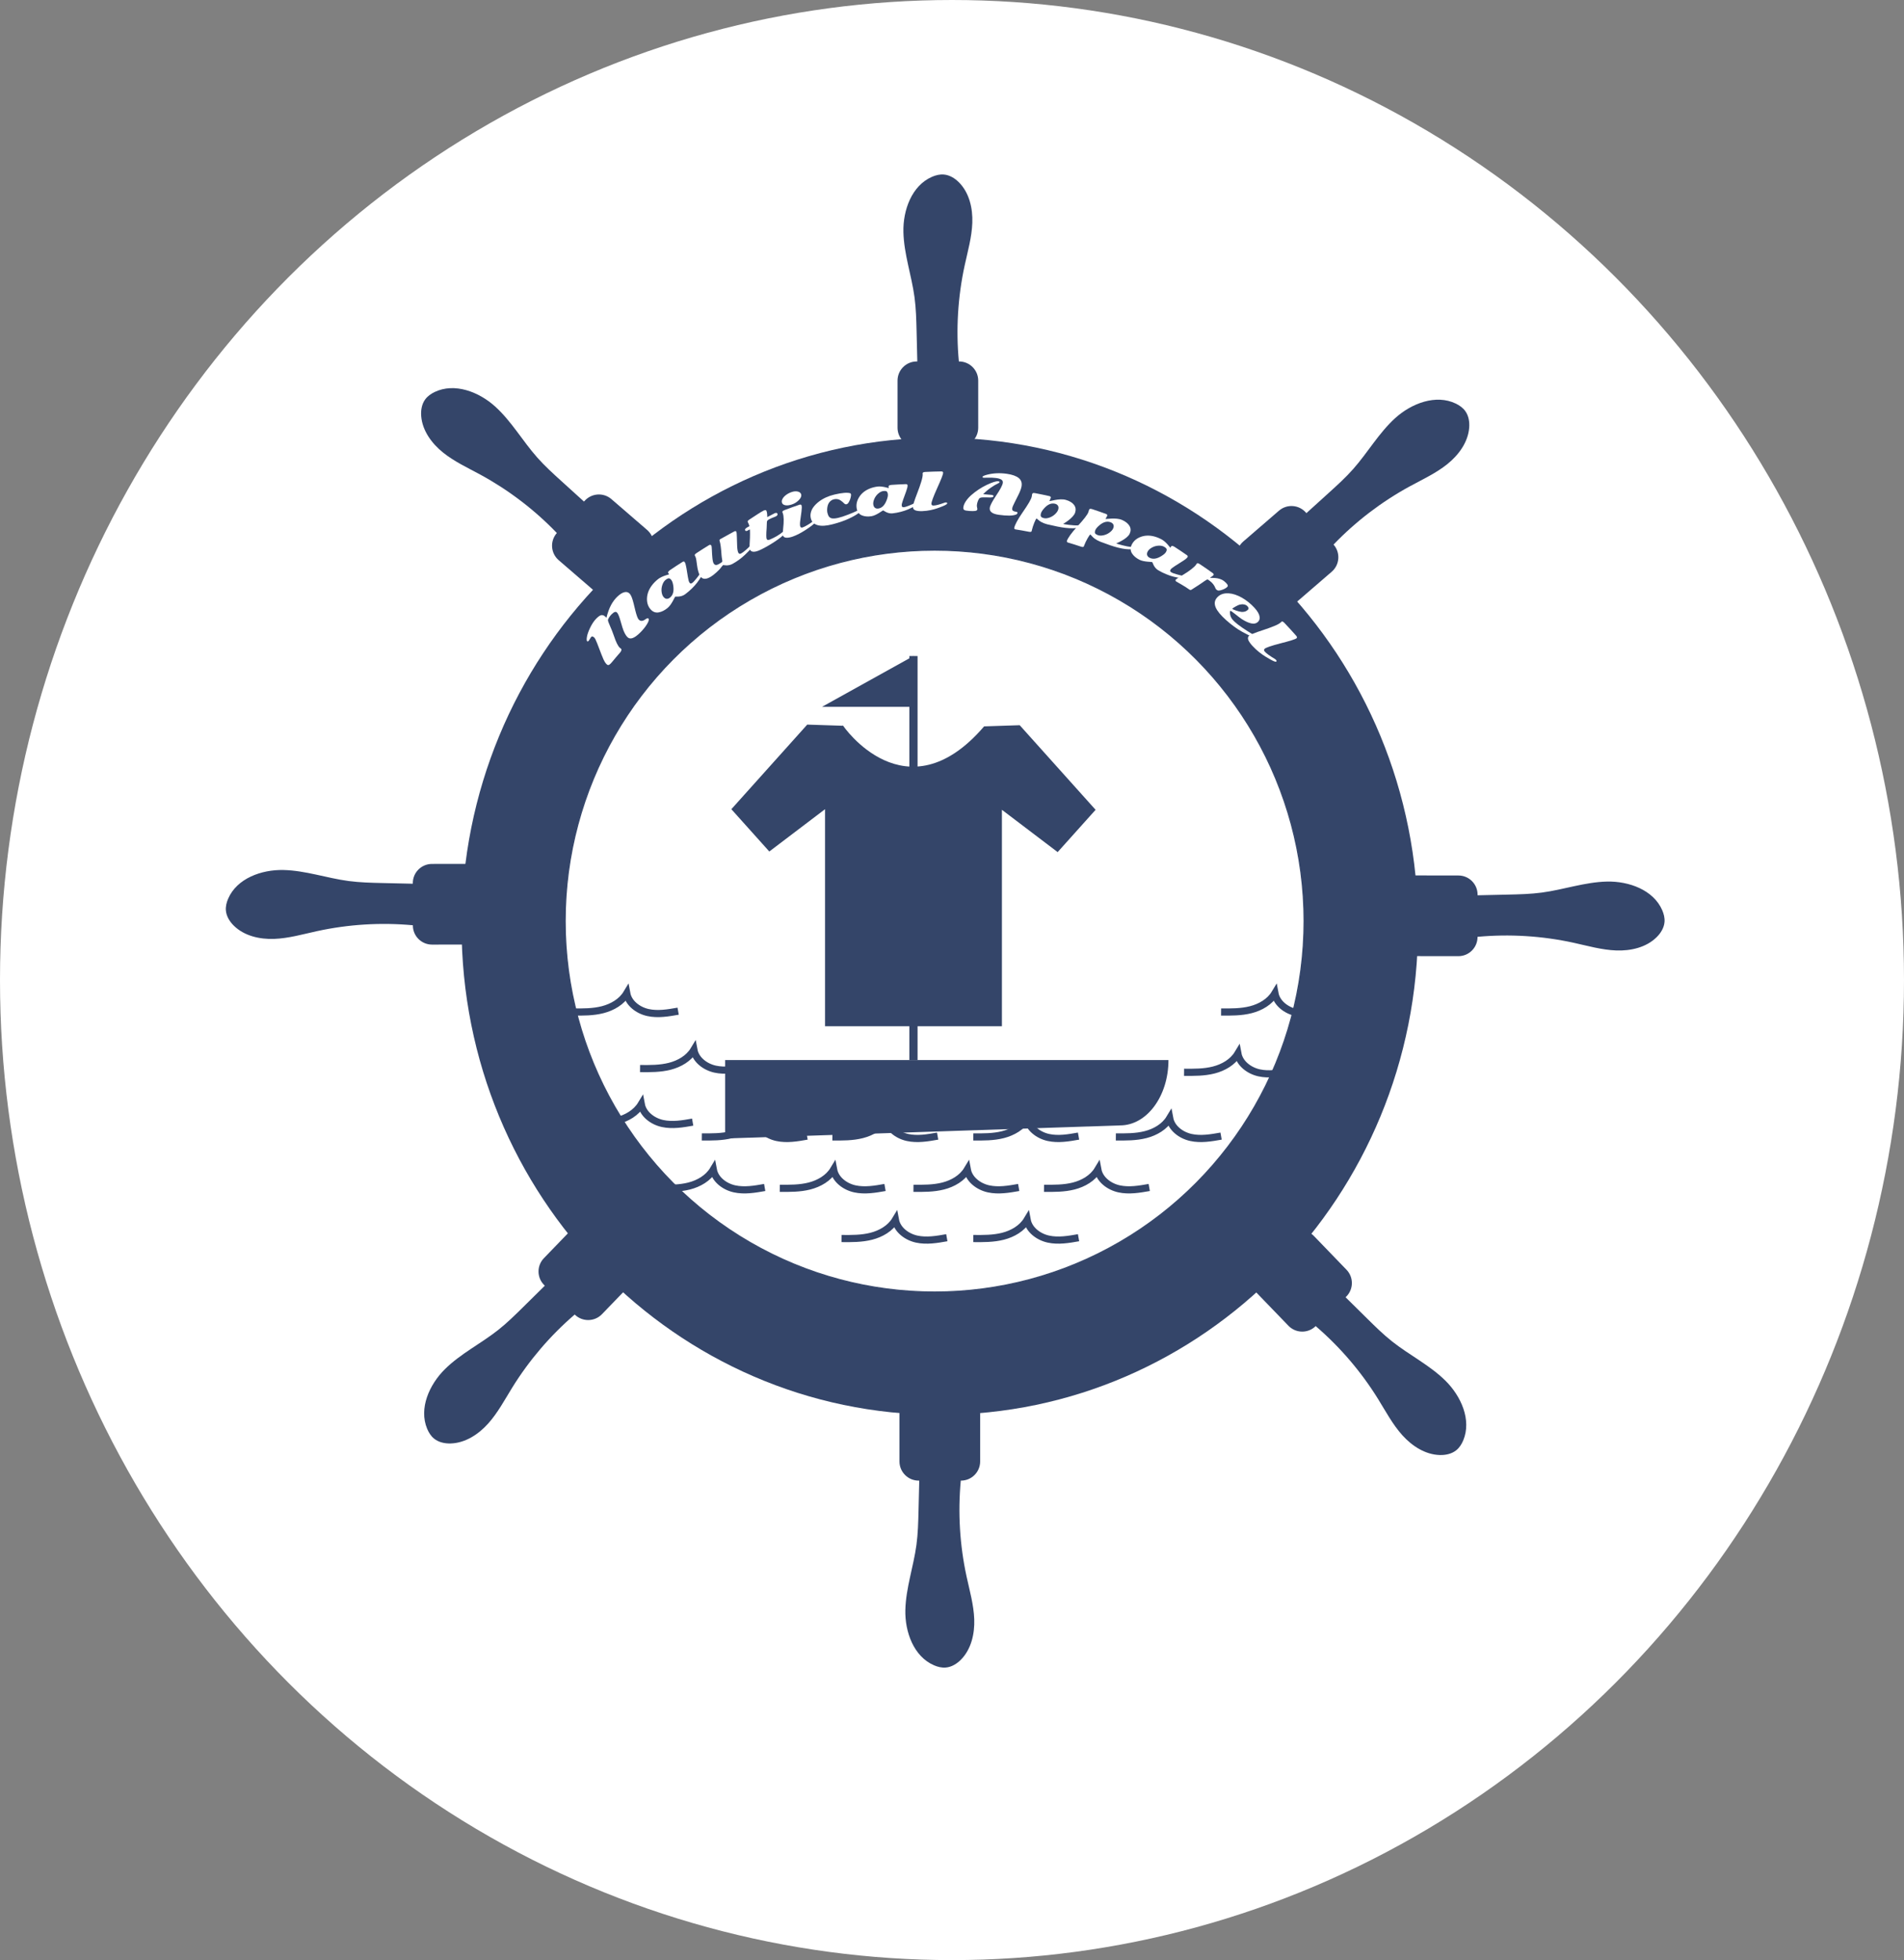 <?xml version="1.0" encoding="utf-8"?>
<!-- Generator: Adobe Illustrator 17.1.0, SVG Export Plug-In . SVG Version: 6.00 Build 0)  -->
<!DOCTYPE svg PUBLIC "-//W3C//DTD SVG 1.1//EN" "http://www.w3.org/Graphics/SVG/1.1/DTD/svg11.dtd">
<svg version="1.1" id="Layer_1" xmlns="http://www.w3.org/2000/svg" xmlns:xlink="http://www.w3.org/1999/xlink" x="0px" y="0px"
	 viewBox="0 0 371 382" enable-background="new 0 0 371 382" xml:space="preserve">
<rect x="0" y="0" width="371" height="382" fill="#808080" stroke="none"/>
<ellipse fill="#FFFFFF" cx="185.5" cy="191" rx="185.5" ry="191"/>
<g>
	<g>
		<defs>
			<rect id="SVGID_1_" x="44" y="34" width="280.349" height="291"/>
		</defs>
		<clipPath id="SVGID_2_">
			<use xlink:href="#SVGID_1_"  overflow="visible"/>
		</clipPath>
		<g clip-path="url(#SVGID_2_)">
			<defs>
				<rect id="SVGID_3_" x="44" y="34" width="280.349" height="291"/>
			</defs>
			<clipPath id="SVGID_4_">
				<use xlink:href="#SVGID_3_"  overflow="visible"/>
			</clipPath>
			<path clip-path="url(#SVGID_4_)" fill="#344569" d="M276.312,180.51c0,52.588-41.721,95.219-93.188,95.219
				c-51.465,0-93.187-42.631-93.187-95.219s41.721-95.219,93.187-95.219C234.591,85.291,276.312,127.922,276.312,180.51"/>
			<path clip-path="url(#SVGID_4_)" fill="#FFFFFF" d="M254.103,179.51c0,39.924-32.231,72.289-71.989,72.289
				s-71.989-32.365-71.989-72.289s32.231-72.289,71.989-72.289S254.103,139.586,254.103,179.51"/>
			
				<ellipse clip-path="url(#SVGID_4_)" fill="none" stroke="#344569" stroke-width="0.206" stroke-miterlimit="10" cx="182.114" cy="179.51" rx="71.989" ry="72.289"/>
			<path clip-path="url(#SVGID_4_)" fill="#344569" d="M190.609,74.177v9.183c0,2.061-1.672,3.733-3.733,3.733h-8.254
				c-2.062,0-3.734-1.672-3.734-3.733v-9.183c0-2.061,1.672-3.733,3.734-3.733h0.119c-0.047-1.968-0.096-3.936-0.141-5.904
				c-0.054-2.211-0.109-4.423-0.404-6.616c-0.575-4.256-2.058-8.39-2.162-12.685c-0.103-4.294,1.631-9.071,5.572-10.78
				c0.718-0.313,1.501-0.51,2.282-0.448c1.15,0.09,2.195,0.739,3.002,1.563c1.981,2.02,2.67,5.016,2.569,7.842
				c-0.101,2.826-0.897,5.574-1.496,8.338c-1.327,6.123-1.711,12.453-1.127,18.689h0.041
				C188.937,70.444,190.609,72.116,190.609,74.177"/>
			<path clip-path="url(#SVGID_4_)" fill="#344569" d="M259.488,111.426l-6.952,6.002c-1.56,1.346-3.918,1.175-5.264-0.386
				l-5.395-6.246c-1.348-1.562-1.176-3.92,0.385-5.267l6.95-6.002c1.56-1.348,3.918-1.175,5.267,0.388l0.078,0.089
				c1.459-1.321,2.916-2.645,4.376-3.966c1.637-1.486,3.277-2.973,4.742-4.63c2.847-3.216,5.006-7.041,8.188-9.926
				c3.184-2.884,7.931-4.693,11.802-2.828c0.706,0.341,1.367,0.804,1.831,1.436c0.682,0.928,0.875,2.144,0.778,3.294
				c-0.234,2.818-2.052,5.298-4.258,7.068c-2.204,1.771-4.804,2.965-7.289,4.317c-5.502,2.998-10.544,6.843-14.881,11.362
				l0.027,0.032C261.22,107.722,261.047,110.08,259.488,111.426"/>
			<path clip-path="url(#SVGID_4_)" fill="#344569" d="M284.163,186.346l-9.183-0.012c-2.061-0.003-3.732-1.677-3.728-3.738
				l0.01-8.254c0.003-2.062,1.676-3.733,3.737-3.73l9.184,0.013c2.061,0.003,3.73,1.676,3.728,3.739v0.119
				c1.968-0.044,3.936-0.09,5.904-0.134c2.211-0.05,4.424-0.102,6.617-0.395c4.256-0.569,8.392-2.048,12.687-2.145
				c4.294-0.097,9.068,1.642,10.772,5.586c0.311,0.72,0.509,1.503,0.446,2.283c-0.092,1.149-0.742,2.194-1.567,2.999
				c-2.022,1.978-5.02,2.662-7.846,2.558c-2.825-0.105-5.573-0.904-8.335-1.508c-6.122-1.335-12.451-1.726-18.688-1.15v0.041
				C287.899,184.679,286.224,186.349,284.163,186.346"/>
			<path clip-path="url(#SVGID_4_)" fill="#344569" d="M251.058,258.377l-6.378-6.608c-1.432-1.482-1.389-3.847,0.093-5.278
				l5.939-5.732c1.485-1.433,3.849-1.39,5.28,0.092l6.378,6.608c1.432,1.482,1.39,3.847-0.094,5.28l-0.085,0.083
				c1.399,1.384,2.801,2.765,4.202,4.149c1.574,1.553,3.15,3.108,4.886,4.48c3.369,2.663,7.308,4.606,10.364,7.625
				c3.057,3.018,5.126,7.658,3.478,11.626c-0.301,0.724-0.726,1.41-1.331,1.908c-0.889,0.733-2.093,0.991-3.246,0.959
				c-2.827-0.078-5.404-1.756-7.294-3.858c-1.889-2.104-3.226-4.634-4.714-7.039c-3.297-5.327-7.418-10.147-12.169-14.229
				l-0.03,0.028C254.853,259.901,252.489,259.86,251.058,258.377"/>
			<path clip-path="url(#SVGID_4_)" fill="#344569" d="M190.986,284.823v-9.183c0-2.061-1.672-3.733-3.733-3.733h-8.254
				c-2.062,0-3.734,1.672-3.734,3.733v9.183c0,2.061,1.672,3.733,3.734,3.733h0.119c-0.047,1.968-0.096,3.936-0.141,5.904
				c-0.054,2.211-0.109,4.423-0.404,6.616c-0.575,4.256-2.058,8.39-2.162,12.685c-0.103,4.294,1.631,9.071,5.572,10.78
				c0.718,0.313,1.501,0.51,2.283,0.448c1.149-0.09,2.194-0.739,3-1.563c1.981-2.02,2.67-5.016,2.569-7.842
				s-0.897-5.574-1.496-8.338c-1.327-6.123-1.711-12.453-1.127-18.689h0.041C189.314,288.556,190.986,286.884,190.986,284.823"/>
			<path clip-path="url(#SVGID_4_)" fill="#344569" d="M108.862,109.173l6.952,6.002c1.56,1.346,3.918,1.175,5.264-0.386
				l5.395-6.246c1.348-1.562,1.176-3.92-0.385-5.267l-6.95-6.002c-1.56-1.348-3.918-1.175-5.267,0.388l-0.078,0.089
				c-1.459-1.321-2.916-2.645-4.376-3.966c-1.637-1.486-3.277-2.973-4.742-4.63c-2.847-3.216-5.006-7.041-8.189-9.926
				c-3.182-2.884-7.93-4.693-11.801-2.828c-0.705,0.341-1.367,0.804-1.831,1.436c-0.682,0.928-0.875,2.144-0.778,3.294
				c0.234,2.818,2.052,5.298,4.258,7.068c2.204,1.771,4.804,2.965,7.289,4.317c5.502,2.998,10.544,6.843,14.881,11.362l-0.027,0.032
				C107.129,105.468,107.302,107.826,108.862,109.173"/>
			<path clip-path="url(#SVGID_4_)" fill="#344569" d="M84.186,184.092l9.183-0.012c2.061-0.003,3.732-1.677,3.728-3.738
				l-0.01-8.254c-0.003-2.062-1.676-3.733-3.737-3.73l-9.184,0.013c-2.061,0.003-3.73,1.676-3.728,3.739v0.119
				c-1.968-0.044-3.936-0.09-5.904-0.134c-2.211-0.05-4.424-0.102-6.617-0.395c-4.256-0.569-8.392-2.048-12.687-2.145
				c-4.294-0.097-9.068,1.642-10.772,5.586c-0.311,0.72-0.509,1.503-0.446,2.283c0.092,1.149,0.742,2.194,1.567,2.999
				c2.022,1.978,5.02,2.662,7.844,2.558c2.826-0.105,5.574-0.904,8.337-1.508c6.122-1.335,12.451-1.726,18.688-1.15v0.041
				C80.451,182.426,82.125,184.095,84.186,184.092"/>
			<path clip-path="url(#SVGID_4_)" fill="#344569" d="M117.292,256.123l6.378-6.608c1.432-1.482,1.389-3.847-0.093-5.278
				l-5.939-5.732c-1.485-1.433-3.849-1.39-5.28,0.092l-6.378,6.608c-1.432,1.482-1.39,3.847,0.094,5.28l0.085,0.083
				c-1.399,1.384-2.801,2.765-4.202,4.149c-1.574,1.553-3.15,3.108-4.886,4.48c-3.369,2.663-7.308,4.606-10.364,7.625
				c-3.057,3.018-5.126,7.658-3.478,11.626c0.301,0.724,0.726,1.41,1.331,1.908c0.889,0.733,2.093,0.991,3.246,0.959
				c2.827-0.078,5.404-1.756,7.294-3.858c1.889-2.104,3.226-4.634,4.714-7.039c3.297-5.327,7.418-10.147,12.169-14.229l0.03,0.028
				C113.497,257.648,115.86,257.607,117.292,256.123"/>
			<path clip-path="url(#SVGID_4_)" fill="#344569" d="M218.251,219.328c5.211,0,9.427-5.698,9.427-12.74H141.3v15.288"/>
			
				<line clip-path="url(#SVGID_4_)" fill="none" stroke="#344569" stroke-width="1.595" stroke-miterlimit="10" x1="177.992" y1="206.588" x2="177.992" y2="127.854"/>
			<path clip-path="url(#SVGID_4_)" fill="#344569" d="M160.76,157.704l-10.859,8.244l-7.394-8.244l14.786-16.487l6.934,0.227
				v-0.109c0,0.125,12.314,17.966,27.531,0.227l6.934-0.227l14.786,16.487l-7.392,8.244l-10.86-8.244v42.184H160.76v-42.184"/>
			<polyline clip-path="url(#SVGID_4_)" fill="#344569" points="177.992,137.758 160.165,137.758 177.992,127.854 			"/>
			<path clip-path="url(#SVGID_4_)" fill="none" stroke="#344569" stroke-width="1.396" stroke-miterlimit="10" d="M111.632,197.226
				c1.942,0.018,3.91,0.035,5.791-0.447c1.881-0.481,3.699-1.523,4.699-3.188c0.359,1.941,2.215,3.323,4.143,3.745
				c1.928,0.421,3.931,0.076,5.873-0.269"/>
			<path clip-path="url(#SVGID_4_)" fill="none" stroke="#344569" stroke-width="1.396" stroke-miterlimit="10" d="M151.942,231.586
				c1.942,0.018,3.91,0.035,5.791-0.447c1.881-0.481,3.699-1.523,4.699-3.188c0.359,1.941,2.215,3.323,4.143,3.745
				c1.928,0.421,3.931,0.076,5.873-0.269"/>
			<path clip-path="url(#SVGID_4_)" fill="none" stroke="#344569" stroke-width="1.396" stroke-miterlimit="10" d="M177.992,231.586
				c1.942,0.018,3.91,0.035,5.791-0.447c1.881-0.481,3.699-1.523,4.699-3.188c0.359,1.941,2.215,3.323,4.143,3.745
				c1.928,0.421,3.931,0.076,5.873-0.269"/>
			<path clip-path="url(#SVGID_4_)" fill="none" stroke="#344569" stroke-width="1.396" stroke-miterlimit="10" d="M203.427,231.586
				c1.942,0.018,3.91,0.035,5.791-0.447c1.881-0.481,3.699-1.523,4.699-3.188c0.359,1.941,2.215,3.323,4.143,3.745
				c1.928,0.421,3.929,0.076,5.873-0.269"/>
			<path clip-path="url(#SVGID_4_)" fill="none" stroke="#344569" stroke-width="1.396" stroke-miterlimit="10" d="M163.984,241.376
				c1.942,0.018,3.91,0.035,5.791-0.447c1.881-0.481,3.699-1.523,4.699-3.188c0.359,1.941,2.215,3.323,4.143,3.745
				s3.931,0.076,5.873-0.269"/>
			<path clip-path="url(#SVGID_4_)" fill="none" stroke="#344569" stroke-width="1.396" stroke-miterlimit="10" d="M189.652,241.376
				c1.942,0.018,3.91,0.035,5.791-0.447c1.881-0.481,3.699-1.523,4.699-3.188c0.359,1.941,2.215,3.323,4.143,3.745
				s3.929,0.076,5.873-0.269"/>
			<path clip-path="url(#SVGID_4_)" fill="none" stroke="#344569" stroke-width="1.396" stroke-miterlimit="10" d="M217.426,221.572
				c1.942,0.018,3.91,0.035,5.791-0.447c1.881-0.481,3.699-1.523,4.699-3.188c0.359,1.941,2.215,3.323,4.143,3.745
				s3.929,0.076,5.873-0.269"/>
			<path clip-path="url(#SVGID_4_)" fill="none" stroke="#344569" stroke-width="1.396" stroke-miterlimit="10" d="M189.652,221.572
				c1.942,0.018,3.91,0.035,5.791-0.447c1.881-0.481,3.699-1.523,4.699-3.188c0.359,1.941,2.215,3.323,4.143,3.745
				s3.931,0.076,5.873-0.269"/>
			<path clip-path="url(#SVGID_4_)" fill="none" stroke="#344569" stroke-width="1.396" stroke-miterlimit="10" d="M162.195,221.572
				c1.942,0.018,3.91,0.035,5.791-0.447c1.881-0.481,3.699-1.523,4.699-3.188c0.359,1.941,2.215,3.323,4.143,3.745
				s3.929,0.076,5.873-0.269"/>
			<path clip-path="url(#SVGID_4_)" fill="none" stroke="#344569" stroke-width="1.396" stroke-miterlimit="10" d="M136.749,221.572
				c1.942,0.018,3.91,0.035,5.791-0.447c1.881-0.481,3.699-1.523,4.699-3.188c0.359,1.941,2.215,3.323,4.143,3.745
				s3.931,0.076,5.873-0.269"/>
			<path clip-path="url(#SVGID_4_)" fill="none" stroke="#344569" stroke-width="1.396" stroke-miterlimit="10" d="M124.717,208.253
				c1.942,0.018,3.91,0.035,5.791-0.447c1.881-0.481,3.699-1.523,4.699-3.188c0.359,1.941,2.215,3.323,4.143,3.745
				s3.929,0.076,5.873-0.269"/>
			<path clip-path="url(#SVGID_4_)" fill="none" stroke="#344569" stroke-width="1.396" stroke-miterlimit="10" d="M237.932,197.226
				c1.942,0.018,3.91,0.035,5.791-0.447c1.881-0.481,3.699-1.523,4.699-3.188c0.359,1.941,2.215,3.323,4.143,3.745
				c1.928,0.421,3.929,0.076,5.873-0.269"/>
			<path clip-path="url(#SVGID_4_)" fill="none" stroke="#344569" stroke-width="1.396" stroke-miterlimit="10" d="M230.716,208.977
				c1.942,0.018,3.91,0.035,5.791-0.447c1.881-0.481,3.699-1.523,4.699-3.188c0.359,1.941,2.215,3.323,4.143,3.745
				c1.928,0.421,3.931,0.076,5.873-0.269"/>
			<path clip-path="url(#SVGID_4_)" fill="none" stroke="#344569" stroke-width="1.396" stroke-miterlimit="10" d="M128.499,231.586
				c1.942,0.018,3.91,0.035,5.791-0.447c1.881-0.481,3.699-1.523,4.699-3.188c0.359,1.941,2.215,3.323,4.143,3.745
				c1.928,0.421,3.931,0.076,5.873-0.269"/>
			<path clip-path="url(#SVGID_4_)" fill="none" stroke="#344569" stroke-width="1.396" stroke-miterlimit="10" d="M114.464,218.849
				c1.942,0.018,3.91,0.035,5.791-0.447c1.881-0.481,3.699-1.523,4.699-3.188c0.359,1.941,2.215,3.323,4.143,3.745
				c1.928,0.421,3.931,0.076,5.873-0.269"/>
			<path clip-path="url(#SVGID_4_)" fill="#FFFFFF" d="M115.162,124.17c-0.173,0.273-0.258,0.41-0.429,0.684
				c-0.065,0.076-0.12,0.127-0.167,0.151c-0.048,0.025-0.096,0.017-0.145-0.025c-0.118-0.1-0.137-0.392-0.053-0.876
				s0.289-1.075,0.622-1.765c0.332-0.691,0.702-1.252,1.103-1.684c0.401-0.432,0.746-0.684,1.027-0.761
				c0.283-0.076,0.58,0.037,0.894,0.341c0.059,0.068,0.089,0.102,0.149,0.172c0.246-1,0.549-1.83,0.899-2.486
				c0.35-0.656,0.777-1.22,1.271-1.686c0.494-0.465,0.952-0.74,1.364-0.828c0.413-0.089,0.755,0.021,1.023,0.32
				c0.275,0.308,0.523,0.97,0.768,1.981c0.099,0.417,0.199,0.832,0.3,1.242c0.245,0.996,0.474,1.591,0.66,1.788
				c0.331,0.351,0.743,0.353,1.233,0.013c0.264-0.183,0.432-0.273,0.503-0.267c0.072,0.005,0.124,0.027,0.158,0.063
				c0.16,0.177,0.065,0.544-0.278,1.105c-0.342,0.562-0.793,1.114-1.353,1.662c-1.102,1.08-1.906,1.389-2.442,0.868
				c-0.376-0.364-0.716-1.007-1.001-1.937c-0.12-0.39-0.233-0.774-0.339-1.154c-0.252-0.912-0.485-1.49-0.715-1.722
				c-0.23-0.233-0.583-0.116-1.054,0.362c-0.274,0.278-0.715,0.854-0.696,1.162c0.025,0.403,0.689,1.611,1.145,2.994
				c0.416,1.257,0.81,2.038,1.158,2.354c0.102,0.084,0.154,0.125,0.257,0.209c0.078,0.071,0.09,0.178,0.039,0.324
				c-0.05,0.146-0.127,0.275-0.23,0.392c-0.662,0.756-0.988,1.14-1.632,1.92c-0.302,0.357-0.538,0.539-0.695,0.532
				c-0.076-0.003-0.169-0.05-0.271-0.134c-0.102-0.084-0.225-0.233-0.368-0.446c-0.143-0.213-0.37-0.7-0.667-1.47
				c-0.297-0.769-0.571-1.486-0.824-2.146c-0.253-0.662-0.451-1.06-0.602-1.19c-0.15-0.132-0.269-0.198-0.358-0.198
				C115.326,124.031,115.241,124.078,115.162,124.17"/>
			<path clip-path="url(#SVGID_4_)" fill="#FFFFFF" d="M130.553,111.106c0.969-0.658,1.459-0.977,2.443-1.598
				c0.09-0.062,0.174-0.087,0.248-0.075c0.075,0.013,0.13,0.045,0.167,0.098c0.137,0.203,0.248,0.598,0.342,1.182
				c0.093,0.585,0.187,1.164,0.284,1.737c0.096,0.574,0.195,0.928,0.292,1.067c0.097,0.138,0.185,0.209,0.264,0.212
				c0.078,0.003,0.19-0.047,0.335-0.149c0.146-0.101,0.371-0.344,0.68-0.725c0.309-0.382,0.516-0.647,0.615-0.802
				c0.1-0.154,0.186-0.256,0.261-0.305c0.132-0.085,0.23-0.08,0.293,0.019c0.136,0.208-0.203,0.806-0.964,1.815
				c-0.257,0.34-0.591,0.712-1.003,1.116c-0.411,0.403-0.852,0.779-1.324,1.129c-0.788,0.583-1.848,0.428-1.893,0.447
				c-0.142,0.061-0.68,1.527-1.503,2.204c-0.563,0.464-1.128,0.752-1.704,0.863c-0.628,0.12-1.168-0.072-1.619-0.587
				c-0.474-0.543-0.711-1.222-0.702-2.031c0.01-0.894,0.315-1.77,0.929-2.6c0.34-0.46,0.76-0.886,1.26-1.278
				c0.765-0.6,2.113-0.886,2.135-0.92c0.003-0.004-0.026-0.045-0.052-0.08c-0.053-0.068-0.08-0.102-0.134-0.171
				C130.104,111.541,130.22,111.35,130.553,111.106 M130.54,116.473c0.602-0.477,0.811-1.246,0.647-2.332
				c-0.075-0.499-0.193-0.859-0.357-1.08c-0.165-0.221-0.324-0.337-0.479-0.351c-0.155-0.013-0.368,0.083-0.64,0.289
				c-0.27,0.207-0.486,0.53-0.642,0.972c-0.156,0.439-0.208,0.884-0.158,1.33c0.05,0.444,0.174,0.784,0.364,1.021
				c0.19,0.236,0.397,0.362,0.62,0.377C130.118,116.713,130.332,116.638,130.54,116.473"/>
			<path clip-path="url(#SVGID_4_)" fill="#FFFFFF" d="M135.765,107.759c0.955-0.627,1.436-0.932,2.407-1.526
				c0.093-0.054,0.178-0.072,0.251-0.056c0.074,0.018,0.136,0.071,0.187,0.159c0.052,0.089,0.083,0.377,0.101,0.863
				c0.017,0.485,0.05,0.994,0.101,1.525c0.049,0.531,0.134,0.89,0.249,1.08c0.213,0.357,0.547,0.397,1.001,0.129
				c0.217-0.128,0.628-0.35,0.676-0.486c0.049-0.14-0.109-0.704-0.142-1.224c-0.084-1.305-0.196-2.275-0.393-2.861
				c-0.04-0.119,0.026-0.227,0.202-0.323c0.531-0.291,1.088-0.6,1.671-0.925c0.583-0.326,0.923-0.505,1.014-0.552
				c0.09-0.045,0.172-0.061,0.243-0.045c0.07,0.016,0.114,0.041,0.132,0.078c0.072,0.145,0.109,0.507,0.115,1.085
				c0.005,0.579,0.025,1.173,0.057,1.782c0.031,0.609,0.11,1.025,0.227,1.251c0.118,0.226,0.295,0.278,0.532,0.155
				c0.239-0.123,0.54-0.345,0.91-0.665s0.623-0.559,0.755-0.72c0.132-0.162,0.224-0.253,0.274-0.278
				c0.137-0.065,0.231-0.043,0.283,0.067c0.052,0.109,0.005,0.258-0.138,0.447c-0.145,0.19-0.326,0.401-0.543,0.633
				c-0.218,0.231-0.487,0.497-0.802,0.795c-0.726,0.685-1.522,1.264-2.393,1.743c-0.87,0.479-1.709,0.229-1.806,0.234
				c-0.11,0.004-0.485,0.558-0.656,0.748c-0.173,0.191-0.424,0.434-0.751,0.734c-0.327,0.3-0.643,0.547-0.951,0.742
				c-0.983,0.619-1.69,0.61-2.133-0.062c-0.152-0.233-0.286-0.55-0.394-0.955c-0.109-0.404-0.183-0.786-0.224-1.144
				c-0.109-0.947-0.212-1.513-0.323-1.688c-0.111-0.174-0.15-0.306-0.118-0.397C135.418,108.013,135.544,107.898,135.765,107.759"/>
			<path clip-path="url(#SVGID_4_)" fill="#FFFFFF" d="M149.506,100.775c0.578-0.309,0.868-0.461,1.452-0.758
				c0.286-0.111,0.463-0.074,0.532,0.109c0.07,0.182-0.022,0.346-0.273,0.495c-0.251,0.147-1.472,0.491-1.734,0.898
				c-0.089,0.137-0.05,0.792-0.098,1.386c-0.097,1.22-0.087,1.928,0,2.128c0.094,0.22,0.3,0.258,0.619,0.124
				c1.031-0.437,1.901-0.954,2.62-1.57c0.105-0.09,0.194-0.149,0.264-0.176c0.137-0.05,0.225-0.025,0.264,0.079
				c0.04,0.103-0.01,0.24-0.149,0.406c-0.424,0.509-1.134,1.072-2.118,1.717c-0.983,0.643-1.91,1.171-2.796,1.578
				c-0.503,0.233-0.916,0.346-1.246,0.339c-0.329-0.008-0.553-0.128-0.667-0.363c-0.116-0.239-0.15-0.774-0.085-1.607
				c0.074-0.934,0.056-2.35,0.017-2.371c-0.04-0.022-0.385,0.195-0.474,0.238c-0.22,0.102-0.364,0.083-0.433-0.063
				c-0.05-0.106-0.049-0.194,0.005-0.264c0.053-0.071,0.115-0.131,0.185-0.182c0.07-0.052,0.131-0.092,0.182-0.121
				c0.053-0.031,0.127-0.071,0.221-0.123c0.094-0.05,0.2-0.096,0.208-0.111c0.043-0.094-0.133-0.485-0.227-0.689
				c-0.034-0.068-0.052-0.102-0.085-0.171c-0.063-0.138,0.111-0.331,0.525-0.575c0.138-0.081,0.558-0.364,1.274-0.835
				c0.715-0.47,1.165-0.735,1.34-0.806c0.28-0.115,0.452-0.093,0.516,0.062C149.453,99.814,149.504,100.224,149.506,100.775"/>
			<path clip-path="url(#SVGID_4_)" fill="#FFFFFF" d="M156.388,102.792c0.252-0.084,0.578-0.248,0.981-0.49
				c0.402-0.242,0.691-0.432,0.866-0.574c0.174-0.143,0.301-0.226,0.381-0.249c0.158-0.048,0.257-0.003,0.297,0.132
				c0.018,0.062-0.019,0.15-0.112,0.26c-0.304,0.358-0.919,0.817-1.813,1.397c-0.893,0.58-1.709,1.01-2.467,1.284
				c-0.47,0.171-0.886,0.252-1.251,0.244c-0.366-0.009-0.6-0.142-0.702-0.406c-0.062-0.159-0.054-0.612,0.03-1.358
				c0.16-1.412,0.149-2.424-0.072-3.025c-0.028-0.071-0.043-0.107-0.072-0.178c-0.057-0.156,0.101-0.305,0.478-0.441
				c1.142-0.433,1.717-0.64,2.872-1.034c0.102-0.032,0.186-0.031,0.253,0.001c0.066,0.034,0.109,0.081,0.128,0.142
				c0.071,0.221,0.063,0.623-0.017,1.207c-0.08,0.584-0.158,1.159-0.234,1.725s-0.075,0.954-0.004,1.164
				C156.002,102.803,156.153,102.869,156.388,102.792 M156.103,96.324c0.107,0.342-0.037,0.713-0.426,1.118
				c-0.388,0.403-0.837,0.69-1.353,0.864c-0.517,0.174-0.946,0.23-1.292,0.162c-0.346-0.067-0.565-0.221-0.653-0.464
				c-0.088-0.244-0.057-0.504,0.096-0.783c0.151-0.278,0.386-0.536,0.707-0.774c0.319-0.238,0.693-0.428,1.116-0.566
				c0.423-0.14,0.811-0.167,1.16-0.081C155.807,95.886,156.021,96.062,156.103,96.324"/>
			<path clip-path="url(#SVGID_4_)" fill="#FFFFFF" d="M161.217,98.834c-0.072,0.443-0.066,0.835,0.022,1.169
				c0.088,0.333,0.193,0.572,0.317,0.716c0.123,0.143,0.275,0.239,0.456,0.286c0.612,0.156,1.681-0.101,3.237-0.708
				c0.739-0.288,1.277-0.51,1.609-0.68c0.332-0.168,0.53-0.256,0.592-0.267c0.134-0.025,0.212,0.019,0.233,0.131
				c0.021,0.112-0.059,0.247-0.242,0.398c-0.475,0.401-1.18,0.804-2.095,1.225c-0.916,0.421-1.958,0.775-3.131,1.075
				c-1.173,0.301-2.107,0.372-2.822,0.19c-0.713-0.183-1.172-0.587-1.367-1.221c-0.12-0.394-0.137-0.797-0.044-1.207
				c0.092-0.41,0.273-0.795,0.545-1.155c0.274-0.36,0.618-0.702,1.034-1.021c0.832-0.638,1.859-1.109,3.066-1.392
				c1.406-0.329,2.486-0.429,3.049-0.244c0.068,0.023,0.12,0.105,0.143,0.221s0,0.322-0.068,0.616
				c-0.068,0.295-0.178,0.576-0.329,0.848c-0.15,0.27-0.306,0.423-0.469,0.457c-0.165,0.035-0.311-0.01-0.442-0.137
				c-0.129-0.125-0.238-0.227-0.326-0.306c-0.088-0.08-0.205-0.169-0.351-0.27c-0.147-0.102-0.28-0.173-0.401-0.214
				c-0.12-0.041-0.26-0.07-0.421-0.084c-0.163-0.014-0.351,0.004-0.567,0.056c-0.214,0.052-0.417,0.158-0.606,0.317
				c-0.189,0.158-0.329,0.34-0.424,0.541C161.32,98.374,161.256,98.596,161.217,98.834"/>
			<path clip-path="url(#SVGID_4_)" fill="#FFFFFF" d="M173.703,94.499c1.122-0.076,1.682-0.105,2.804-0.146
				c0.106-0.008,0.187,0.013,0.243,0.061c0.057,0.048,0.088,0.105,0.093,0.168c0.017,0.244-0.079,0.641-0.28,1.193
				c-0.203,0.552-0.402,1.1-0.596,1.642c-0.194,0.543-0.28,0.899-0.266,1.067c0.016,0.169,0.054,0.274,0.119,0.315
				c0.065,0.043,0.181,0.056,0.351,0.043c0.169-0.014,0.474-0.111,0.915-0.284c0.442-0.174,0.743-0.301,0.901-0.384
				c0.156-0.084,0.279-0.128,0.364-0.133c0.152-0.008,0.231,0.047,0.238,0.164c0.013,0.248-0.559,0.596-1.68,1.084
				c-0.377,0.164-0.835,0.317-1.371,0.457c-0.536,0.141-1.084,0.242-1.645,0.304c-0.934,0.103-1.747-0.571-1.787-0.575
				c-0.141-0.018-1.29,0.965-2.29,1.125c-0.687,0.11-1.29,0.066-1.817-0.136c-0.575-0.218-0.93-0.66-1.06-1.332
				c-0.136-0.708-0.012-1.41,0.377-2.097c0.429-0.76,1.094-1.353,1.995-1.751c0.499-0.221,1.049-0.373,1.649-0.455
				c0.921-0.125,2.186,0.306,2.213,0.293c0.003-0.001,0-0.053-0.005-0.096c-0.012-0.085-0.018-0.129-0.031-0.214
				C173.12,94.647,173.307,94.541,173.703,94.499 M171.138,99.108c0.726-0.102,1.265-0.658,1.645-1.676
				c0.176-0.466,0.251-0.836,0.218-1.11c-0.032-0.273-0.109-0.455-0.231-0.545c-0.123-0.09-0.346-0.116-0.669-0.076
				s-0.655,0.209-0.995,0.509c-0.339,0.298-0.592,0.653-0.761,1.061c-0.169,0.408-0.227,0.762-0.182,1.062
				c0.047,0.3,0.158,0.513,0.335,0.64C170.674,99.099,170.887,99.143,171.138,99.108"/>
			<path clip-path="url(#SVGID_4_)" fill="#FFFFFF" d="M180.377,91.972c1.228-0.058,1.843-0.078,3.071-0.096
				c0.109,0.001,0.19,0.027,0.244,0.079c0.054,0.053,0.081,0.111,0.08,0.174c-0.003,0.353-0.417,1.363-1.18,3.048
				c-0.761,1.686-1.106,2.685-1.101,2.984c0.003,0.124,0.034,0.216,0.093,0.278c0.059,0.061,0.163,0.089,0.31,0.088
				c0.461-0.008,1.172-0.199,2.151-0.558c0.098-0.035,0.193-0.053,0.283-0.052c0.16,0.003,0.239,0.057,0.236,0.164
				c-0.001,0.092-0.083,0.183-0.243,0.279c-0.162,0.094-0.381,0.199-0.66,0.315c-0.28,0.116-0.618,0.243-1.014,0.381
				c-0.395,0.141-0.844,0.261-1.343,0.366c-0.497,0.105-1.019,0.168-1.567,0.19c-0.548,0.022-0.988-0.019-1.326-0.131
				c-0.337-0.111-0.517-0.337-0.539-0.681c-0.016-0.242,0.275-1.212,0.933-2.9c0.246-0.629,0.473-1.282,0.684-1.956
				c0.211-0.676,0.313-1.178,0.301-1.51c-0.005-0.076-0.008-0.115-0.014-0.191C179.773,92.077,179.972,91.984,180.377,91.972"/>
			<path clip-path="url(#SVGID_4_)" fill="#FFFFFF" d="M191.663,96.316c0.612,0.047,0.919,0.074,1.531,0.132
				c0.278,0.032,0.41,0.118,0.393,0.253c-0.012,0.098-0.087,0.167-0.225,0.207c-0.481,0.143-1.89-0.121-2.411,0.129
				c-0.297,0.143-0.565,0.963-0.598,1.367c-0.016,0.181-0.003,0.35,0.037,0.507c0.041,0.156,0.058,0.269,0.053,0.335
				c-0.016,0.177-0.154,0.286-0.416,0.327c-0.262,0.04-0.641,0.041-1.136,0.008c-0.497-0.034-0.82-0.092-0.974-0.18
				c-0.152-0.087-0.224-0.231-0.213-0.432c0.021-0.376,0.169-0.783,0.452-1.22c0.283-0.438,0.641-0.85,1.075-1.235
				c0.433-0.385,0.916-0.756,1.45-1.111c0.532-0.355,1.056-0.651,1.558-0.89c1.122-0.532,1.894-0.766,2.279-0.717
				c0.177,0.022,0.258,0.078,0.248,0.164c-0.012,0.085-0.111,0.173-0.296,0.256c-0.385,0.172-0.864,0.447-1.415,0.835
				c-0.552,0.388-1.043,0.808-1.477,1.257C191.612,96.311,191.629,96.312,191.663,96.316 M194.631,100.332
				c-1.265-0.174-1.858-0.607-1.774-1.344c0.049-0.42,0.448-1.226,1.239-2.403c0.792-1.177,1.239-2,1.306-2.486
				c0.037-0.273-0.058-0.483-0.293-0.631c-0.234-0.147-0.587-0.252-1.06-0.309c-0.473-0.057-0.956-0.078-1.451-0.062
				c-0.495,0.016-0.81,0.021-0.948,0.008c-0.138-0.013-0.203-0.07-0.194-0.171c0.012-0.129,0.32-0.275,0.926-0.43
				c1.168-0.298,2.446-0.359,3.804-0.165c1.076,0.154,1.855,0.439,2.334,0.837c0.479,0.398,0.651,0.945,0.527,1.635
				c-0.074,0.41-0.256,0.906-0.54,1.491c-0.286,0.585-0.558,1.134-0.82,1.649c-0.264,0.513-0.41,0.872-0.443,1.074
				c-0.034,0.202-0.013,0.35,0.062,0.443c0.094,0.119,0.301,0.204,0.619,0.26c0.195,0.035,0.302,0.072,0.32,0.114
				c0.018,0.041,0.025,0.081,0.017,0.12c-0.027,0.152-0.131,0.261-0.308,0.329C197.284,100.547,196.181,100.545,194.631,100.332"/>
			<path clip-path="url(#SVGID_4_)" fill="#FFFFFF" d="M201.766,96.122c1.096,0.209,1.642,0.323,2.732,0.567
				c0.105,0.026,0.174,0.071,0.214,0.134c0.039,0.062,0.05,0.125,0.035,0.19c-0.017,0.063-0.058,0.169-0.124,0.317
				s-0.127,0.329-0.127,0.329c0.067,0.052,1.964-0.583,3.179-0.238c0.739,0.211,1.275,0.54,1.601,0.974
				c0.327,0.435,0.397,0.934,0.22,1.495c-0.344,1.087-2.34,2.212-2.34,2.212c0.003,0.045,2.124,0.373,2.843,0.282
				c0.239-0.03,0.407-0.028,0.504,0.004c0.128,0.043,0.171,0.124,0.13,0.242c-0.028,0.083-0.127,0.145-0.293,0.182
				c-0.751,0.171-1.659,0.181-2.706,0.063c-1.049-0.118-2.162-0.363-3.29-0.629c-0.138-0.032-0.249-0.054-0.32-0.072
				c-0.395-0.101-0.779-0.252-1.151-0.451c-0.372-0.2-0.852-0.677-0.889-0.674c-0.156,0.012-0.726,1.399-0.929,2.304
				c-0.01,0.057-0.016,0.085-0.026,0.143c-0.037,0.164-0.233,0.205-0.588,0.129c-1.026-0.198-1.54-0.288-2.57-0.452
				c-0.088-0.016-0.152-0.052-0.196-0.109c-0.043-0.057-0.058-0.116-0.048-0.174c0.102-0.565,0.638-1.602,1.669-3.087
				c1.031-1.485,1.633-2.487,1.747-3.036c0.025-0.165,0.037-0.248,0.061-0.413c0.026-0.121,0.081-0.203,0.168-0.246
				C201.356,96.065,201.522,96.069,201.766,96.122 M205.593,98.178c-0.737-0.194-1.474,0.123-2.189,0.945
				c-0.328,0.377-0.522,0.702-0.585,0.969c-0.063,0.267-0.054,0.464,0.026,0.59c0.08,0.125,0.273,0.225,0.578,0.3
				c0.304,0.074,0.663,0.035,1.08-0.115c0.417-0.151,0.784-0.379,1.102-0.686c0.317-0.308,0.518-0.606,0.598-0.898
				c0.081-0.293,0.063-0.534-0.053-0.722C206.034,98.373,205.848,98.245,205.593,98.178"/>
			<path clip-path="url(#SVGID_4_)" fill="#FFFFFF" d="M212.883,99.249c1.066,0.353,1.597,0.538,2.654,0.925
				c0.101,0.04,0.165,0.093,0.196,0.162c0.031,0.067,0.035,0.132,0.01,0.193c-0.025,0.062-0.079,0.16-0.164,0.298
				c-0.085,0.138-0.168,0.31-0.168,0.31c0.059,0.061,2.035-0.318,3.204,0.189c0.712,0.308,1.204,0.706,1.476,1.181
				c0.27,0.477,0.278,0.982,0.028,1.514c-0.483,1.034-2.62,1.883-2.62,1.883c-0.004,0.044,2.075,0.656,2.805,0.663
				c0.242,0.003,0.41,0.027,0.503,0.072c0.121,0.059,0.155,0.146,0.101,0.257c-0.039,0.079-0.146,0.127-0.317,0.142
				c-0.773,0.067-1.682-0.045-2.715-0.304c-1.032-0.257-2.113-0.65-3.204-1.063c-0.136-0.052-0.243-0.088-0.311-0.115
				c-0.382-0.154-0.746-0.354-1.092-0.601c-0.346-0.248-0.762-0.784-0.801-0.787c-0.159-0.01-0.903,1.292-1.222,2.163
				c-0.018,0.056-0.027,0.083-0.045,0.138c-0.057,0.158-0.257,0.173-0.602,0.052c-0.998-0.331-1.499-0.488-2.505-0.786
				c-0.085-0.027-0.146-0.072-0.182-0.134c-0.035-0.062-0.043-0.123-0.025-0.18c0.174-0.547,0.841-1.505,2.06-2.844
				c1.22-1.337,1.949-2.253,2.133-2.782c0.045-0.162,0.068-0.242,0.114-0.403c0.04-0.118,0.106-0.191,0.198-0.221
				C212.481,99.14,212.647,99.166,212.883,99.249 M216.44,101.797c-0.711-0.289-1.489-0.075-2.306,0.647
				c-0.376,0.331-0.61,0.627-0.708,0.884c-0.098,0.257-0.114,0.454-0.05,0.589s0.243,0.258,0.538,0.373s0.659,0.124,1.094,0.03
				c0.435-0.093,0.832-0.27,1.187-0.534c0.357-0.262,0.596-0.532,0.713-0.813c0.119-0.279,0.132-0.521,0.04-0.722
				C216.855,102.049,216.686,101.898,216.44,101.797"/>
			<path clip-path="url(#SVGID_4_)" fill="#FFFFFF" d="M228.859,106.573c0.969,0.629,1.45,0.952,2.402,1.614
				c0.093,0.059,0.147,0.127,0.165,0.2c0.018,0.074,0.009,0.137-0.026,0.19c-0.133,0.207-0.452,0.464-0.951,0.779
				c-0.501,0.314-0.995,0.628-1.483,0.942c-0.488,0.313-0.774,0.544-0.864,0.689c-0.089,0.143-0.12,0.252-0.092,0.324
				c0.027,0.072,0.115,0.156,0.265,0.249c0.149,0.094,0.457,0.205,0.928,0.341c0.47,0.134,0.796,0.221,0.977,0.252
				c0.181,0.031,0.309,0.072,0.382,0.121c0.131,0.088,0.164,0.181,0.098,0.279c-0.138,0.205-0.824,0.127-2.044-0.178
				c-0.412-0.103-0.883-0.265-1.411-0.483c-0.528-0.218-1.04-0.474-1.539-0.77c-0.832-0.491-1.092-1.523-1.124-1.554
				c-0.107-0.103-1.641-0.017-2.557-0.496c-0.629-0.329-1.096-0.729-1.406-1.209c-0.337-0.523-0.361-1.092-0.062-1.707
				c0.315-0.649,0.839-1.136,1.571-1.45c0.808-0.348,1.709-0.419,2.688-0.19c0.541,0.128,1.085,0.341,1.627,0.642
				c0.832,0.461,1.607,1.582,1.644,1.588c0.004,0.001,0.032-0.041,0.054-0.079c0.041-0.076,0.062-0.114,0.103-0.19
				C228.29,106.332,228.508,106.363,228.859,106.573 M223.969,108.684c0.658,0.361,1.437,0.248,2.363-0.332
				c0.425-0.266,0.711-0.516,0.849-0.753c0.138-0.238,0.185-0.43,0.138-0.578s-0.214-0.305-0.504-0.47
				c-0.291-0.165-0.667-0.234-1.125-0.203c-0.457,0.032-0.88,0.16-1.265,0.384c-0.384,0.224-0.646,0.472-0.789,0.739
				c-0.143,0.267-0.18,0.505-0.111,0.715C223.593,108.393,223.741,108.559,223.969,108.684"/>
			<path clip-path="url(#SVGID_4_)" fill="#FFFFFF" d="M233.845,109.982c1.003,0.669,1.499,1.014,2.483,1.722
				c0.089,0.066,0.14,0.137,0.152,0.212c0.014,0.075,0.008,0.129-0.019,0.164c-0.026,0.035-0.081,0.084-0.165,0.147
				c-0.084,0.062-0.187,0.137-0.31,0.224c-0.123,0.085-0.235,0.167-0.235,0.167c0.005,0.013,0.945-0.025,1.485,0.09
				c0.54,0.116,0.961,0.296,1.261,0.534c0.634,0.504,0.861,0.87,0.689,1.081c-0.173,0.212-0.465,0.397-0.871,0.557
				c-0.407,0.16-0.726,0.234-0.943,0.207c-0.103-0.013-0.209-0.065-0.313-0.146c-0.103-0.081-0.178-0.185-0.225-0.308
				c-0.212-0.549-0.559-1.01-1.038-1.372c-0.183-0.138-0.425-0.333-0.507-0.329c-0.234,0.012-1,0.64-1.792,1.138
				c-0.795,0.499-1.229,0.786-1.317,0.845c-0.14,0.093-0.278,0.092-0.411-0.003c-0.472-0.337-0.995-0.673-1.571-1.003
				c-0.575-0.328-0.904-0.514-0.986-0.567c-0.08-0.054-0.131-0.115-0.151-0.182c-0.019-0.066-0.013-0.127,0.022-0.178
				c0.034-0.052,0.227-0.194,0.583-0.424c0.355-0.23,0.743-0.473,1.165-0.726c0.423-0.255,0.857-0.552,1.302-0.895
				c0.444-0.341,0.766-0.653,0.959-0.935c0.041-0.065,0.062-0.097,0.103-0.162C233.291,109.702,233.508,109.748,233.845,109.982"/>
			<path clip-path="url(#SVGID_4_)" fill="#FFFFFF" d="M244.319,123.792c0.102,0.106,0.114,0.196,0.035,0.273
				c-0.078,0.075-0.22,0.074-0.424-0.005c-0.204-0.079-0.447-0.186-0.726-0.319c-0.28-0.133-0.651-0.329-1.114-0.584
				c-1.065-0.584-2.126-1.362-3.203-2.331c-2.045-1.839-2.681-3.21-1.803-4.295c0.429-0.53,1.017-0.832,1.77-0.894
				c0.755-0.061,1.579,0.103,2.464,0.503c0.884,0.399,1.74,0.979,2.552,1.738c0.81,0.758,1.304,1.427,1.486,1.978
				c0.182,0.552,0.105,0.992-0.222,1.319c-0.337,0.337-0.784,0.438-1.339,0.315c-0.556-0.124-1.167-0.408-1.841-0.842
				c-0.678-0.437-2.008-1.632-2.211-1.601c-0.14,0.022-0.167,0.987,0.375,1.646c0.138,0.169,0.3,0.336,0.478,0.503
				c0.707,0.658,1.877,1.443,3.509,2.442C244.206,123.698,244.277,123.749,244.319,123.792 M240.114,118.635
				c0.017,0.141,1.243,0.57,1.782,0.616c0.54,0.045,0.97-0.099,1.291-0.443c0.085-0.09,0.115-0.198,0.089-0.322
				c-0.026-0.125-0.115-0.26-0.267-0.402c-0.154-0.142-0.363-0.236-0.624-0.284c-0.261-0.048-0.526-0.036-0.792,0.03
				C241.038,117.967,240.108,118.582,240.114,118.635"/>
			<path clip-path="url(#SVGID_4_)" fill="#FFFFFF" d="M250.343,121.472c0.916,0.969,1.368,1.464,2.259,2.474
				c0.076,0.092,0.115,0.176,0.114,0.255c-0.001,0.08-0.026,0.14-0.074,0.181c-0.27,0.227-1.332,0.54-3.154,1.007
				c-1.821,0.468-2.823,0.835-3.046,1.034c-0.093,0.083-0.141,0.169-0.145,0.258c-0.004,0.088,0.048,0.193,0.154,0.313
				c0.333,0.376,0.985,0.839,1.956,1.423c0.097,0.058,0.177,0.125,0.24,0.202c0.112,0.136,0.128,0.238,0.045,0.306
				c-0.071,0.057-0.199,0.049-0.385-0.023c-0.187-0.072-0.424-0.187-0.711-0.345c-0.288-0.158-0.624-0.357-1.012-0.593
				c-0.389-0.236-0.8-0.528-1.234-0.871c-0.433-0.341-0.852-0.729-1.257-1.162c-0.404-0.433-0.686-0.819-0.841-1.166
				c-0.154-0.346-0.111-0.64,0.136-0.881c0.172-0.169,1.113-0.569,2.859-1.133c0.651-0.211,1.309-0.45,1.969-0.718
				c0.662-0.267,1.116-0.512,1.358-0.738c0.054-0.054,0.081-0.081,0.136-0.136C249.834,121.044,250.045,121.148,250.343,121.472"/>
		</g>
	</g>
</g>
</svg>
